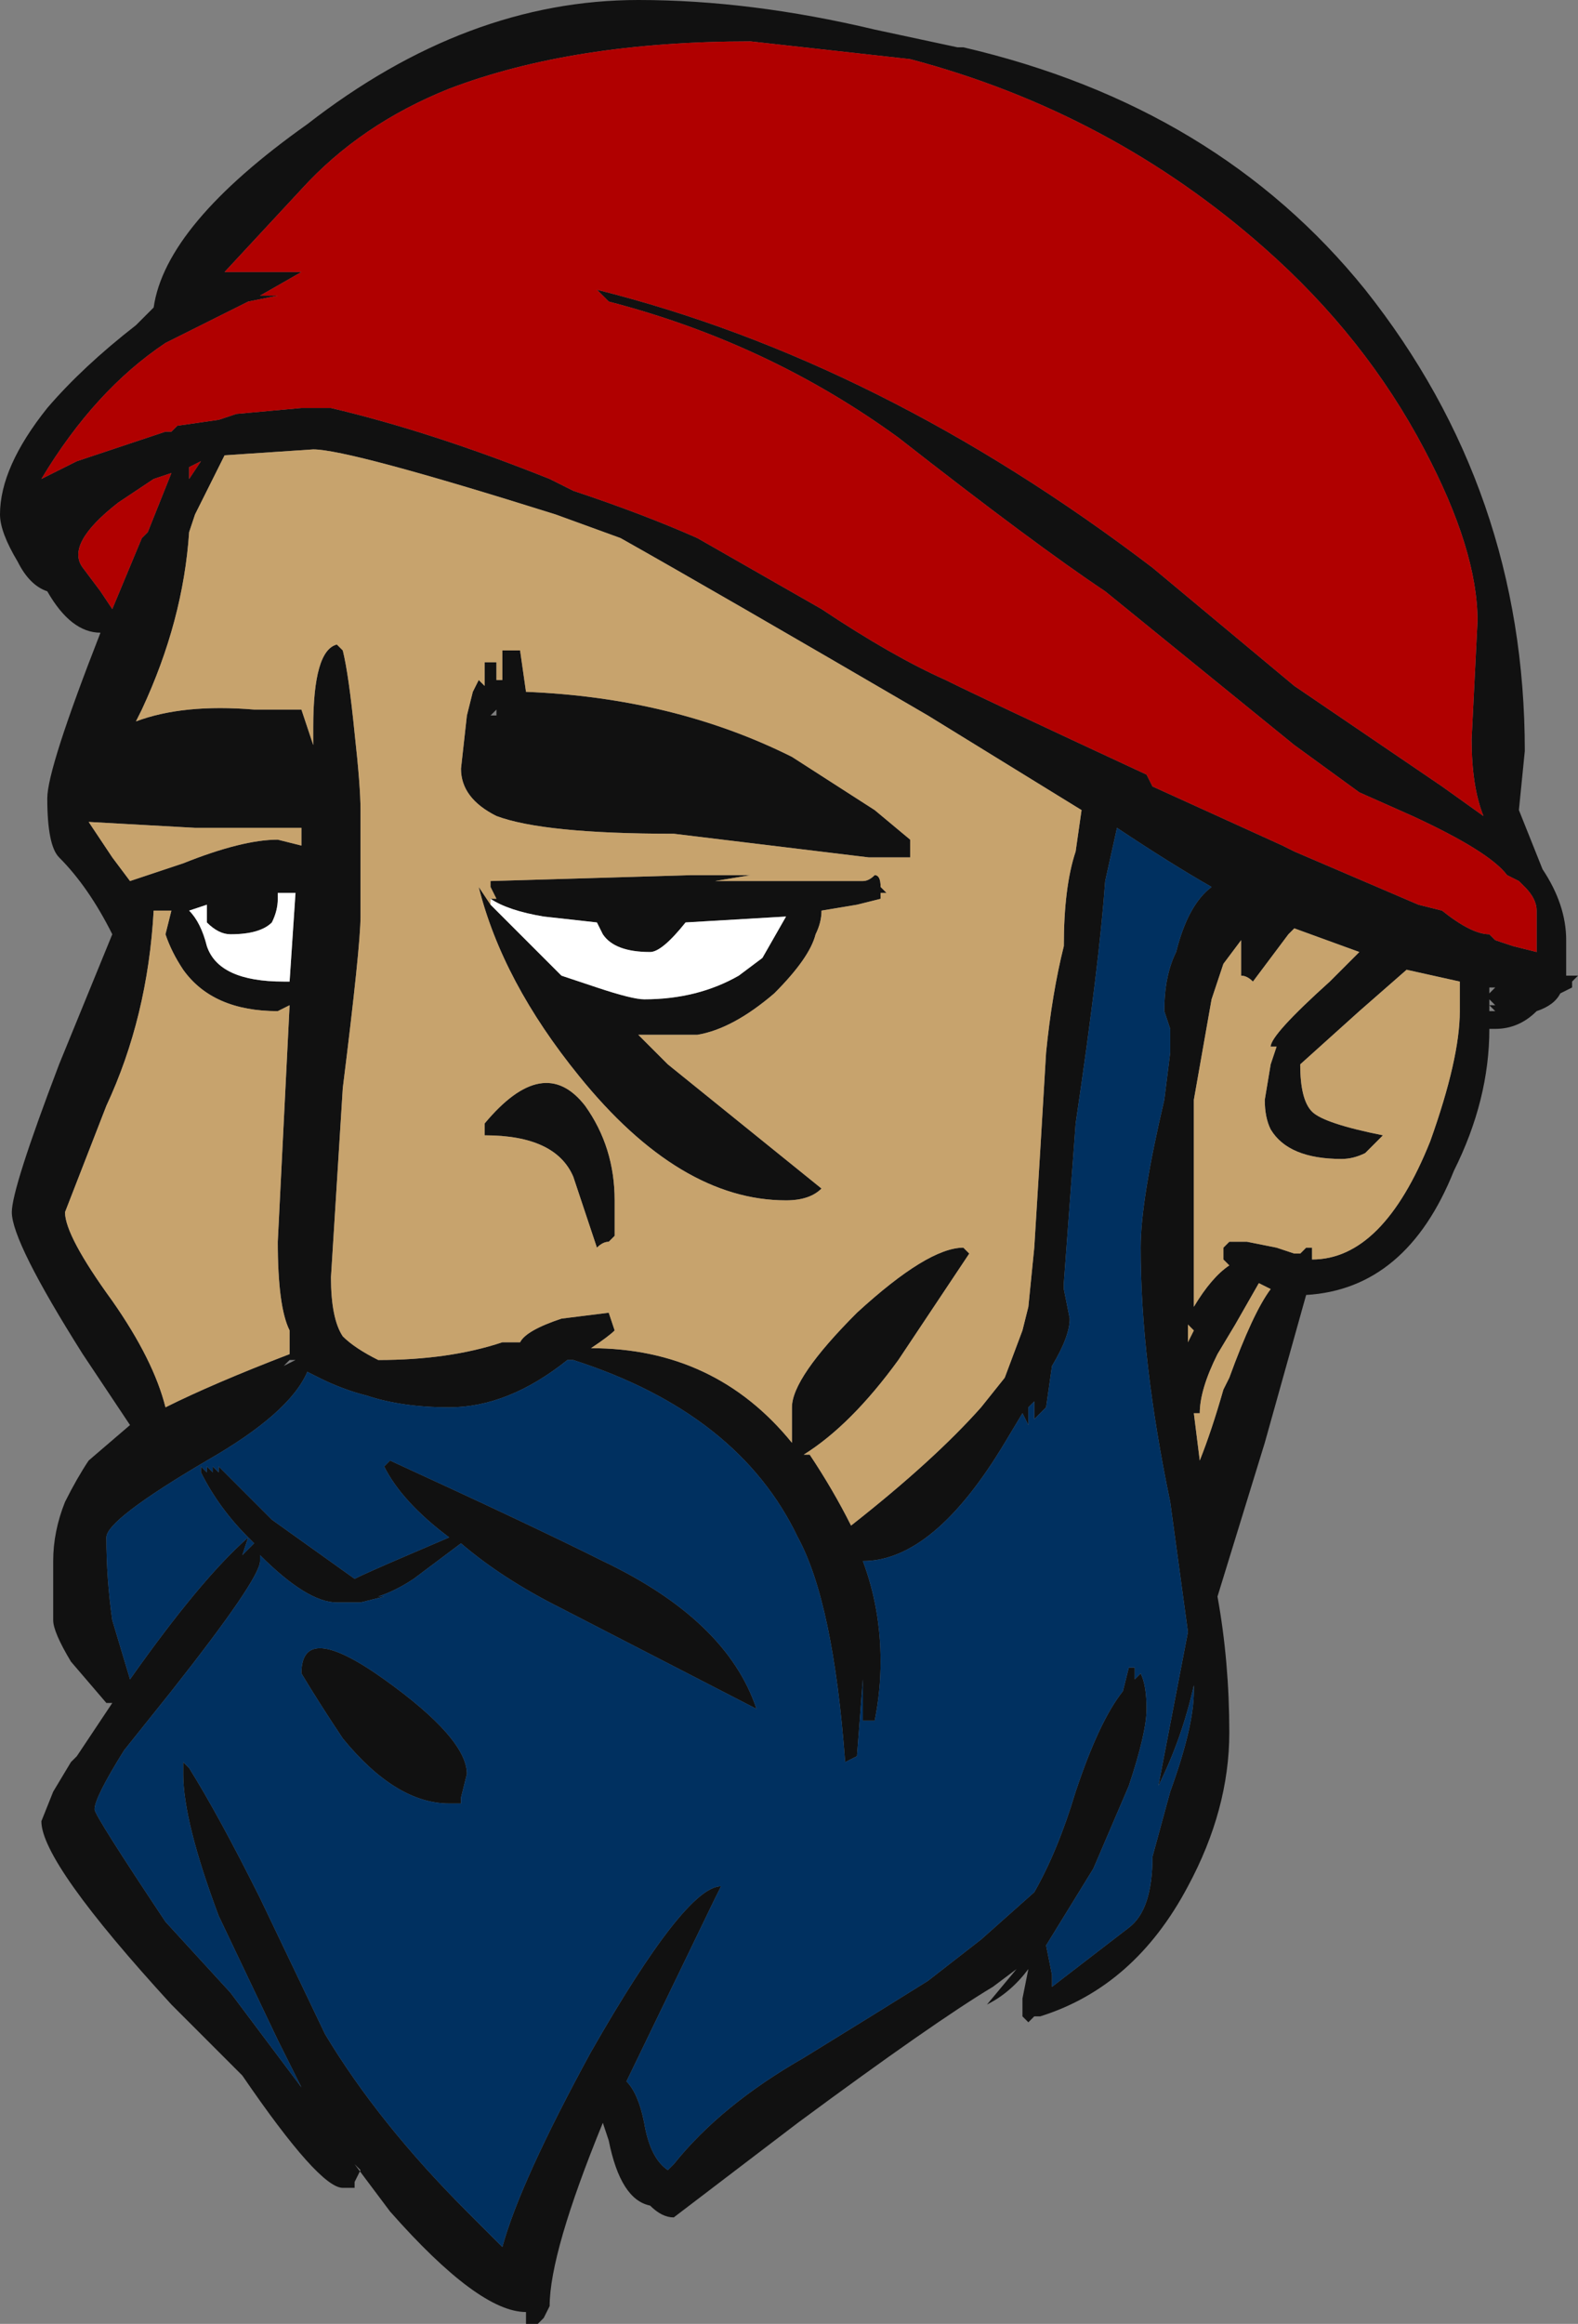 <?xml version="1.0" encoding="UTF-8" standalone="no"?>
<svg xmlns:ffdec="https://www.free-decompiler.com/flash" xmlns:xlink="http://www.w3.org/1999/xlink" ffdec:objectType="shape" height="19.65px" width="13.35px" xmlns="http://www.w3.org/2000/svg">
  <rect width="100%" height="100%" fill="#808080" stroke="none"/>
  <g transform="matrix(1.0, 0.0, 0.0, 1.0, 6.05, 17.05)">
    <path d="M1.65 -16.55 L0.3 -16.7 Q-1.2 -16.7 -2.25 -16.3 -3.0 -16.0 -3.5 -15.45 L-4.15 -14.75 -3.5 -14.75 -3.85 -14.55 -3.7 -14.55 -3.95 -14.5 -4.65 -14.15 Q-5.25 -13.75 -5.7 -13.0 L-5.4 -13.15 -4.65 -13.4 -4.6 -13.4 -4.55 -13.45 -4.2 -13.5 -4.05 -13.55 -3.5 -13.6 -3.25 -13.6 Q-2.4 -13.4 -1.4 -13.0 L-1.2 -12.9 Q-0.6 -12.7 -0.15 -12.5 L0.9 -11.9 Q1.5 -11.5 1.95 -11.3 2.25 -11.15 3.65 -10.5 L3.7 -10.4 4.8 -9.9 4.9 -9.85 5.95 -9.4 6.15 -9.35 Q6.4 -9.15 6.55 -9.15 L6.6 -9.1 6.75 -9.05 6.95 -9.0 6.95 -9.35 Q6.95 -9.45 6.85 -9.55 L6.8 -9.6 6.7 -9.65 Q6.55 -9.85 5.9 -10.15 L5.45 -10.35 4.9 -10.75 3.3 -12.05 Q2.7 -12.45 1.55 -13.35 0.45 -14.15 -0.9 -14.5 L-1.0 -14.6 Q1.4 -14.0 3.7 -12.25 L4.9 -11.25 6.15 -10.4 6.5 -10.15 Q6.4 -10.4 6.4 -10.8 L6.45 -11.8 Q6.45 -12.4 6.0 -13.25 5.5 -14.2 4.65 -14.95 3.35 -16.1 1.65 -16.55 M5.5 -14.6 Q6.85 -12.9 6.85 -10.7 L6.8 -10.2 7.0 -9.7 Q7.2 -9.4 7.2 -9.1 L7.2 -8.8 7.3 -8.8 7.25 -8.75 7.25 -8.7 7.15 -8.65 Q7.1 -8.55 6.95 -8.5 6.8 -8.35 6.6 -8.35 L6.55 -8.35 Q6.55 -7.75 6.25 -7.15 5.85 -6.15 5.0 -6.1 L4.65 -4.85 4.25 -3.55 Q4.35 -3.0 4.35 -2.4 4.35 -1.75 4.0 -1.1 3.55 -0.25 2.75 0.0 L2.7 0.0 2.65 0.05 2.6 0.0 Q2.6 -0.05 2.6 -0.15 L2.65 -0.4 Q2.5 -0.2 2.3 -0.1 L2.55 -0.4 2.35 -0.25 Q1.85 0.05 0.7 0.9 L-0.35 1.7 Q-0.45 1.7 -0.55 1.6 -0.8 1.55 -0.9 1.05 L-0.95 0.9 Q-1.4 2.0 -1.4 2.45 L-1.45 2.55 -1.5 2.6 -1.6 2.6 -1.6 2.5 Q-2.0 2.5 -2.75 1.65 L-3.05 1.25 -3.0 1.3 -3.05 1.4 -3.05 1.45 -3.15 1.45 Q-3.35 1.45 -4.0 0.5 L-4.6 -0.1 Q-5.7 -1.3 -5.7 -1.65 L-5.6 -1.9 -5.45 -2.15 -5.4 -2.2 -5.1 -2.65 -5.15 -2.65 -5.45 -3.0 Q-5.6 -3.25 -5.6 -3.35 L-5.6 -3.85 Q-5.6 -4.1 -5.5 -4.35 -5.4 -4.55 -5.3 -4.7 L-4.95 -5.0 -5.35 -5.6 Q-5.95 -6.55 -5.95 -6.8 -5.95 -7.0 -5.55 -8.05 L-5.1 -9.15 Q-5.3 -9.55 -5.55 -9.8 -5.65 -9.9 -5.65 -10.3 -5.65 -10.55 -5.2 -11.7 -5.45 -11.7 -5.65 -12.05 -5.8 -12.1 -5.9 -12.3 -6.05 -12.55 -6.05 -12.7 -6.05 -13.1 -5.65 -13.6 -5.35 -13.95 -4.9 -14.3 L-4.75 -14.45 Q-4.65 -15.15 -3.45 -16.0 -2.1 -17.05 -0.65 -17.05 0.3 -17.05 1.35 -16.8 L2.05 -16.65 2.1 -16.65 Q4.25 -16.15 5.5 -14.6 M6.55 -8.65 L6.6 -8.7 6.55 -8.7 6.55 -8.65 M6.55 -8.55 L6.55 -8.5 6.6 -8.5 6.55 -8.55 6.6 -8.55 6.55 -8.6 6.55 -8.55 M6.3 -8.75 L5.85 -8.85 5.45 -8.5 4.95 -8.05 Q4.95 -7.75 5.05 -7.65 5.15 -7.55 5.65 -7.45 L5.5 -7.3 Q5.4 -7.25 5.3 -7.25 4.85 -7.25 4.7 -7.5 4.65 -7.6 4.65 -7.75 L4.7 -8.05 4.75 -8.2 4.7 -8.2 Q4.7 -8.3 5.2 -8.75 5.35 -8.9 5.45 -9.0 L4.9 -9.2 4.85 -9.15 4.55 -8.75 Q4.5 -8.8 4.45 -8.8 L4.45 -9.1 4.3 -8.9 4.2 -8.6 4.05 -7.75 4.05 -6.0 Q4.2 -6.25 4.35 -6.35 L4.3 -6.4 4.3 -6.5 4.35 -6.55 4.5 -6.55 4.75 -6.5 4.9 -6.45 4.95 -6.45 5.0 -6.5 5.05 -6.5 5.05 -6.4 Q5.65 -6.4 6.05 -7.4 6.3 -8.1 6.3 -8.5 L6.3 -8.75 M1.65 -9.9 L1.65 -9.8 1.45 -9.8 Q1.4 -9.8 1.3 -9.8 L-0.35 -10.0 Q-1.45 -10.0 -1.85 -10.15 -2.15 -10.3 -2.15 -10.55 L-2.1 -11.0 -2.05 -11.2 -2.0 -11.3 -1.95 -11.25 -1.95 -11.45 -1.85 -11.45 -1.85 -11.3 -1.8 -11.3 -1.8 -11.55 -1.65 -11.55 -1.6 -11.2 Q-0.35 -11.15 0.65 -10.65 L1.35 -10.2 1.65 -9.95 1.65 -9.9 M-1.9 -9.4 L-1.3 -8.8 -1.0 -8.7 Q-0.7 -8.6 -0.6 -8.6 -0.15 -8.6 0.2 -8.8 L0.4 -8.95 0.6 -9.3 -0.25 -9.25 Q-0.45 -9.0 -0.55 -9.0 -0.85 -9.0 -0.95 -9.15 L-1.0 -9.25 -1.45 -9.3 Q-1.75 -9.35 -1.9 -9.45 L-1.85 -9.45 -1.9 -9.55 Q-1.9 -9.7 -1.9 -9.6 L-0.2 -9.65 0.3 -9.65 0.0 -9.6 -0.05 -9.6 Q0.15 -9.6 0.5 -9.6 L1.25 -9.6 Q1.3 -9.6 1.35 -9.65 1.4 -9.65 1.4 -9.55 L1.45 -9.5 1.4 -9.5 1.4 -9.45 1.2 -9.4 0.9 -9.35 Q0.9 -9.25 0.85 -9.15 0.8 -8.95 0.5 -8.65 0.15 -8.35 -0.15 -8.3 L-0.65 -8.3 -0.4 -8.05 0.9 -7.0 Q0.8 -6.9 0.6 -6.9 -0.3 -6.9 -1.15 -7.95 -1.8 -8.75 -2.0 -9.55 L-1.9 -9.4 M3.4 -10.05 L3.3 -9.6 Q3.25 -8.9 3.05 -7.55 L2.95 -6.2 2.95 -6.15 3.0 -5.9 Q3.0 -5.75 2.85 -5.5 L2.8 -5.15 2.7 -5.05 2.7 -5.2 2.65 -5.15 2.65 -5.0 2.6 -5.1 2.45 -4.85 Q1.85 -3.85 1.25 -3.85 1.4 -3.45 1.4 -3.0 1.4 -2.75 1.35 -2.5 L1.25 -2.5 1.25 -2.85 1.2 -2.2 1.1 -2.15 Q1.0 -3.5 0.7 -4.05 0.2 -5.1 -1.2 -5.55 L-1.25 -5.55 Q-1.75 -5.15 -2.25 -5.15 -2.65 -5.15 -2.95 -5.25 -3.15 -5.3 -3.35 -5.4 L-3.45 -5.45 Q-3.6 -5.1 -4.3 -4.7 -5.15 -4.2 -5.15 -4.05 -5.15 -3.7 -5.1 -3.35 L-4.95 -2.85 Q-4.35 -3.7 -3.95 -4.05 L-4.0 -3.9 -3.9 -4.0 -3.95 -4.05 Q-4.2 -4.3 -4.35 -4.6 L-4.35 -4.65 -4.3 -4.6 -4.3 -4.65 -4.25 -4.6 -4.25 -4.65 -4.2 -4.6 -4.2 -4.65 -3.75 -4.2 -3.05 -3.7 Q-2.95 -3.75 -2.6 -3.9 L-2.25 -4.05 Q-2.65 -4.35 -2.8 -4.65 L-2.75 -4.7 Q-1.55 -4.15 -0.95 -3.85 0.1 -3.35 0.35 -2.6 L-1.3 -3.45 Q-1.8 -3.7 -2.15 -4.0 L-2.55 -3.7 Q-2.7 -3.6 -2.85 -3.55 L-2.8 -3.55 -3.0 -3.5 -3.2 -3.5 Q-3.45 -3.5 -3.85 -3.9 L-3.85 -3.85 Q-3.85 -3.7 -4.6 -2.75 L-5.0 -2.25 Q-5.25 -1.85 -5.25 -1.75 -5.25 -1.7 -4.65 -0.8 L-4.1 -0.2 -3.5 0.6 -3.7 0.2 -4.2 -0.85 Q-4.5 -1.65 -4.5 -2.05 L-4.5 -2.15 -4.45 -2.1 Q-4.2 -1.7 -3.85 -1.0 L-3.3 0.15 Q-2.85 0.9 -2.1 1.65 L-1.8 1.95 Q-1.65 1.4 -1.05 0.3 -0.25 -1.1 0.05 -1.1 L0.0 -1.0 -0.75 0.55 Q-0.65 0.65 -0.6 0.9 -0.55 1.2 -0.4 1.3 L-0.35 1.25 Q0.05 0.75 0.75 0.35 1.4 -0.05 1.8 -0.3 L2.25 -0.65 2.7 -1.05 Q2.9 -1.4 3.05 -1.9 3.25 -2.5 3.45 -2.75 L3.5 -2.95 3.55 -2.95 3.55 -2.85 3.6 -2.9 Q3.65 -2.8 3.65 -2.6 3.65 -2.4 3.5 -1.95 3.35 -1.6 3.2 -1.25 L2.8 -0.6 2.85 -0.35 2.85 -0.25 3.5 -0.75 Q3.7 -0.9 3.7 -1.35 L3.85 -1.9 Q4.05 -2.45 4.05 -2.75 L4.05 -2.8 Q3.95 -2.35 3.75 -1.95 L4.0 -3.25 3.85 -4.35 Q3.6 -5.55 3.6 -6.5 3.6 -6.9 3.8 -7.75 L3.85 -8.15 3.85 -8.35 3.8 -8.5 Q3.8 -8.8 3.9 -9.0 4.0 -9.4 4.2 -9.55 3.85 -9.75 3.4 -10.05 M3.05 -9.85 L3.1 -10.2 1.8 -11.0 Q0.0 -12.05 -0.8 -12.5 L-1.35 -12.7 Q-3.1 -13.25 -3.4 -13.25 L-4.15 -13.2 Q-4.25 -13.0 -4.4 -12.7 L-4.45 -12.55 Q-4.5 -11.8 -4.85 -11.05 L-4.9 -10.95 Q-4.5 -11.1 -3.9 -11.05 L-3.5 -11.05 Q-3.45 -10.9 -3.4 -10.75 L-3.4 -10.9 Q-3.4 -11.55 -3.2 -11.6 L-3.15 -11.55 Q-3.1 -11.35 -3.05 -10.85 -3.0 -10.4 -3.0 -10.2 L-3.0 -9.3 Q-3.0 -9.05 -3.15 -7.85 L-3.25 -6.25 Q-3.25 -5.9 -3.15 -5.75 -3.05 -5.65 -2.85 -5.55 -2.25 -5.55 -1.8 -5.7 L-1.65 -5.7 Q-1.6 -5.8 -1.3 -5.9 L-0.9 -5.95 -0.85 -5.8 Q-0.9 -5.75 -1.05 -5.65 0.0 -5.65 0.65 -4.85 L0.65 -5.15 Q0.65 -5.4 1.2 -5.95 1.8 -6.5 2.1 -6.5 L2.15 -6.45 1.55 -5.55 Q1.15 -5.0 0.75 -4.75 L0.8 -4.75 Q1.0 -4.45 1.15 -4.15 1.85 -4.7 2.25 -5.15 L2.45 -5.4 2.6 -5.8 2.65 -6.0 2.7 -6.5 Q2.75 -7.3 2.8 -8.15 2.85 -8.65 2.95 -9.05 2.95 -9.55 3.05 -9.85 M4.7 -6.15 L4.6 -6.2 4.4 -5.85 4.25 -5.6 Q4.1 -5.3 4.1 -5.1 L4.05 -5.1 4.1 -4.7 Q4.2 -4.95 4.3 -5.3 L4.35 -5.4 Q4.55 -5.95 4.7 -6.15 M4.0 -5.85 L4.0 -5.7 4.05 -5.8 4.0 -5.85 M-1.9 -11.0 L-1.85 -11.0 -1.85 -11.05 -1.9 -11.0 M-4.75 -13.0 L-5.05 -12.8 Q-5.5 -12.45 -5.35 -12.25 L-5.2 -12.05 -5.1 -11.9 -4.85 -12.5 -4.8 -12.55 -4.6 -13.05 -4.75 -13.0 M-4.45 -13.0 L-4.35 -13.15 -4.45 -13.1 -4.45 -13.0 M-3.5 -10.05 L-4.4 -10.05 -5.3 -10.1 -5.1 -9.8 -4.95 -9.6 -4.5 -9.75 Q-4.0 -9.95 -3.7 -9.95 L-3.5 -9.9 -3.5 -10.05 M-3.95 -9.45 L-3.95 -9.45 M-3.7 -9.45 Q-3.7 -9.35 -3.75 -9.25 -3.85 -9.15 -4.1 -9.15 -4.2 -9.15 -4.3 -9.25 L-4.3 -9.4 -4.45 -9.35 Q-4.35 -9.25 -4.3 -9.05 -4.2 -8.75 -3.65 -8.75 L-3.6 -8.75 -3.55 -9.5 -3.7 -9.5 -3.7 -9.45 M-4.6 -9.35 L-4.75 -9.35 Q-4.8 -8.45 -5.15 -7.7 L-5.5 -6.8 Q-5.5 -6.6 -5.1 -6.05 -4.75 -5.55 -4.65 -5.15 -4.25 -5.35 -3.6 -5.6 L-3.6 -5.8 Q-3.7 -6.0 -3.7 -6.55 L-3.6 -8.55 -3.7 -8.5 Q-4.25 -8.5 -4.5 -8.85 -4.6 -9.0 -4.65 -9.15 L-4.6 -9.35 M-1.95 -7.55 Q-1.45 -8.15 -1.1 -7.7 -0.85 -7.35 -0.85 -6.9 L-0.85 -6.6 -0.9 -6.55 Q-0.95 -6.55 -1.0 -6.5 L-1.2 -7.1 Q-1.35 -7.45 -1.95 -7.45 L-1.95 -7.55 M-3.6 -5.55 L-3.65 -5.5 -3.55 -5.55 -3.6 -5.55 M-3.5 -2.9 Q-3.5 -3.35 -2.8 -2.85 -2.1 -2.35 -2.1 -2.05 L-2.15 -1.85 -2.15 -1.8 -2.25 -1.8 Q-2.7 -1.8 -3.15 -2.35 -3.35 -2.65 -3.5 -2.9 M-5.05 -2.7 L-5.05 -2.7" fill="#111111" fill-rule="evenodd" stroke="none"/>
    <path d="M1.65 -16.55 Q3.35 -16.1 4.65 -14.95 5.5 -14.2 6.0 -13.25 6.45 -12.4 6.45 -11.8 L6.4 -10.8 Q6.4 -10.4 6.5 -10.15 L6.15 -10.4 4.9 -11.25 3.7 -12.25 Q1.4 -14.0 -1.0 -14.6 L-0.9 -14.5 Q0.45 -14.15 1.55 -13.35 2.7 -12.45 3.3 -12.05 L4.9 -10.75 5.45 -10.35 5.9 -10.15 Q6.55 -9.85 6.7 -9.65 L6.8 -9.6 6.85 -9.55 Q6.95 -9.45 6.95 -9.35 L6.95 -9.0 6.75 -9.05 6.6 -9.1 6.55 -9.15 Q6.4 -9.15 6.15 -9.35 L5.95 -9.4 4.9 -9.85 4.8 -9.9 3.7 -10.4 3.65 -10.5 Q2.25 -11.15 1.95 -11.3 1.5 -11.5 0.9 -11.9 L-0.15 -12.5 Q-0.6 -12.7 -1.2 -12.9 L-1.4 -13.0 Q-2.4 -13.4 -3.25 -13.6 L-3.5 -13.6 -4.05 -13.55 -4.2 -13.5 -4.55 -13.45 -4.6 -13.4 -4.65 -13.4 -5.4 -13.15 -5.7 -13.0 Q-5.25 -13.75 -4.65 -14.15 L-3.95 -14.5 -3.7 -14.55 -3.85 -14.55 -3.5 -14.75 -4.15 -14.75 -3.5 -15.45 Q-3.0 -16.0 -2.25 -16.3 -1.2 -16.7 0.3 -16.7 L1.65 -16.55 M-4.45 -13.0 L-4.45 -13.1 -4.35 -13.15 -4.45 -13.0 M-4.75 -13.0 L-4.6 -13.05 -4.8 -12.55 -4.85 -12.5 -5.1 -11.9 -5.2 -12.05 -5.35 -12.25 Q-5.5 -12.45 -5.05 -12.8 L-4.75 -13.0" fill="#b00000" fill-rule="evenodd" stroke="none"/>
    <path d="M1.65 -9.9 L1.65 -9.95 1.35 -10.2 0.65 -10.65 Q-0.35 -11.15 -1.6 -11.2 L-1.65 -11.55 -1.8 -11.55 -1.8 -11.3 -1.85 -11.3 -1.85 -11.45 -1.95 -11.45 -1.95 -11.25 -2.0 -11.3 -2.05 -11.2 -2.1 -11.0 -2.15 -10.55 Q-2.15 -10.3 -1.85 -10.15 -1.45 -10.0 -0.35 -10.0 L1.3 -9.8 Q1.4 -9.8 1.45 -9.8 L1.65 -9.8 1.65 -9.9 M6.3 -8.75 L6.3 -8.5 Q6.3 -8.1 6.05 -7.4 5.65 -6.4 5.05 -6.4 L5.05 -6.5 5.0 -6.5 4.95 -6.45 4.9 -6.45 4.75 -6.5 4.5 -6.55 4.35 -6.55 4.3 -6.5 4.3 -6.4 4.35 -6.35 Q4.2 -6.25 4.05 -6.0 L4.05 -7.75 4.2 -8.6 4.3 -8.9 4.45 -9.1 4.45 -8.8 Q4.5 -8.8 4.55 -8.75 L4.85 -9.15 4.9 -9.2 5.45 -9.0 Q5.35 -8.9 5.2 -8.75 4.7 -8.3 4.7 -8.2 L4.75 -8.2 4.7 -8.05 4.65 -7.75 Q4.65 -7.6 4.7 -7.5 4.85 -7.25 5.3 -7.25 5.4 -7.25 5.5 -7.3 L5.65 -7.45 Q5.15 -7.55 5.05 -7.65 4.95 -7.75 4.95 -8.05 L5.45 -8.5 5.85 -8.85 6.3 -8.75 M-1.9 -9.4 L-2.0 -9.55 Q-1.8 -8.75 -1.15 -7.95 -0.3 -6.9 0.6 -6.9 0.8 -6.9 0.9 -7.0 L-0.4 -8.05 -0.65 -8.3 -0.15 -8.3 Q0.15 -8.35 0.5 -8.65 0.8 -8.95 0.85 -9.15 0.9 -9.25 0.9 -9.35 L1.2 -9.4 1.4 -9.45 1.4 -9.5 1.45 -9.5 1.4 -9.55 Q1.4 -9.65 1.35 -9.65 1.3 -9.6 1.25 -9.6 L0.5 -9.6 Q0.15 -9.6 -0.05 -9.6 L0.0 -9.6 0.3 -9.65 -0.2 -9.65 -1.9 -9.6 Q-1.9 -9.7 -1.9 -9.55 L-1.85 -9.45 -1.9 -9.45 -1.9 -9.4 M4.7 -6.15 Q4.55 -5.95 4.35 -5.4 L4.3 -5.3 Q4.2 -4.95 4.1 -4.7 L4.05 -5.1 4.1 -5.1 Q4.1 -5.3 4.25 -5.6 L4.4 -5.85 4.6 -6.2 4.7 -6.15 M3.05 -9.85 Q2.95 -9.55 2.95 -9.05 2.85 -8.65 2.8 -8.15 2.75 -7.3 2.7 -6.5 L2.65 -6.0 2.6 -5.8 2.45 -5.4 2.25 -5.15 Q1.85 -4.7 1.15 -4.15 1.0 -4.45 0.8 -4.75 L0.75 -4.75 Q1.15 -5.0 1.55 -5.55 L2.15 -6.45 2.1 -6.5 Q1.8 -6.5 1.2 -5.95 0.65 -5.4 0.65 -5.15 L0.65 -4.85 Q0.0 -5.65 -1.05 -5.65 -0.9 -5.75 -0.85 -5.8 L-0.9 -5.95 -1.3 -5.9 Q-1.6 -5.8 -1.65 -5.7 L-1.8 -5.7 Q-2.25 -5.55 -2.85 -5.55 -3.05 -5.65 -3.15 -5.75 -3.25 -5.9 -3.25 -6.25 L-3.15 -7.85 Q-3.0 -9.05 -3.0 -9.3 L-3.0 -10.2 Q-3.0 -10.4 -3.05 -10.85 -3.1 -11.35 -3.15 -11.55 L-3.2 -11.6 Q-3.4 -11.55 -3.4 -10.9 L-3.4 -10.75 Q-3.45 -10.9 -3.5 -11.05 L-3.9 -11.05 Q-4.5 -11.1 -4.9 -10.95 L-4.85 -11.05 Q-4.5 -11.8 -4.45 -12.55 L-4.4 -12.7 Q-4.25 -13.0 -4.15 -13.2 L-3.4 -13.25 Q-3.1 -13.25 -1.35 -12.7 L-0.8 -12.5 Q0.0 -12.05 1.8 -11.0 L3.1 -10.2 3.05 -9.85 M4.0 -5.85 L4.05 -5.8 4.0 -5.7 4.0 -5.85 M-3.5 -10.05 L-3.5 -9.9 -3.7 -9.95 Q-4.0 -9.95 -4.5 -9.75 L-4.95 -9.6 -5.1 -9.8 -5.3 -10.1 -4.4 -10.05 -3.5 -10.05 M-4.6 -9.35 L-4.65 -9.15 Q-4.6 -9.0 -4.5 -8.85 -4.25 -8.5 -3.7 -8.5 L-3.6 -8.55 -3.7 -6.55 Q-3.7 -6.0 -3.6 -5.8 L-3.6 -5.6 Q-4.25 -5.35 -4.65 -5.15 -4.75 -5.55 -5.1 -6.05 -5.5 -6.6 -5.5 -6.8 L-5.15 -7.7 Q-4.8 -8.45 -4.75 -9.35 L-4.6 -9.35 M-1.95 -7.55 L-1.95 -7.45 Q-1.35 -7.45 -1.2 -7.1 L-1.0 -6.5 Q-0.95 -6.55 -0.9 -6.55 L-0.85 -6.6 -0.85 -6.9 Q-0.85 -7.35 -1.1 -7.7 -1.45 -8.15 -1.95 -7.55" fill="#c7a36d" fill-rule="evenodd" stroke="none"/>
    <path d="M0.6 -9.3 L0.4 -8.95 0.2 -8.8 Q-0.15 -8.6 -0.6 -8.6 -0.7 -8.6 -1.0 -8.7 L-1.3 -8.8 -1.9 -9.4 -1.9 -9.45 Q-1.75 -9.35 -1.45 -9.3 L-1.0 -9.25 -0.95 -9.15 Q-0.85 -9.0 -0.55 -9.0 -0.45 -9.0 -0.25 -9.25 L0.6 -9.3 M-3.7 -9.45 L-3.7 -9.5 -3.55 -9.5 -3.6 -8.75 -3.65 -8.75 Q-4.2 -8.75 -4.3 -9.05 -4.35 -9.25 -4.45 -9.35 L-4.3 -9.4 -4.3 -9.25 Q-4.2 -9.15 -4.1 -9.15 -3.85 -9.15 -3.75 -9.25 -3.7 -9.35 -3.7 -9.45" fill="#ffffff" fill-rule="evenodd" stroke="none"/>
    <path d="M3.4 -10.05 Q3.85 -9.75 4.2 -9.55 4.0 -9.4 3.9 -9.0 3.8 -8.8 3.8 -8.5 L3.85 -8.35 3.85 -8.15 3.8 -7.75 Q3.6 -6.9 3.6 -6.5 3.6 -5.55 3.85 -4.35 L4.0 -3.25 3.75 -1.95 Q3.95 -2.35 4.05 -2.8 L4.05 -2.75 Q4.05 -2.45 3.85 -1.9 L3.7 -1.35 Q3.7 -0.9 3.5 -0.75 L2.85 -0.25 2.85 -0.35 2.8 -0.6 3.2 -1.25 Q3.35 -1.6 3.5 -1.95 3.65 -2.4 3.65 -2.6 3.65 -2.8 3.6 -2.9 L3.55 -2.85 3.55 -2.95 3.5 -2.95 3.45 -2.75 Q3.25 -2.5 3.05 -1.9 2.9 -1.4 2.7 -1.05 L2.25 -0.65 1.8 -0.3 Q1.4 -0.05 0.75 0.35 0.05 0.75 -0.35 1.25 L-0.4 1.3 Q-0.55 1.2 -0.6 0.9 -0.65 0.65 -0.75 0.55 L0.0 -1.0 0.05 -1.1 Q-0.25 -1.1 -1.05 0.3 -1.65 1.4 -1.8 1.95 L-2.1 1.65 Q-2.85 0.9 -3.3 0.15 L-3.85 -1.0 Q-4.2 -1.7 -4.45 -2.1 L-4.5 -2.15 -4.5 -2.05 Q-4.5 -1.65 -4.2 -0.85 L-3.7 0.2 -3.5 0.6 -4.1 -0.2 -4.65 -0.8 Q-5.25 -1.7 -5.25 -1.75 -5.25 -1.85 -5.0 -2.25 L-4.6 -2.75 Q-3.85 -3.7 -3.85 -3.85 L-3.85 -3.9 Q-3.45 -3.5 -3.2 -3.5 L-3.0 -3.5 -2.8 -3.55 -2.85 -3.55 Q-2.7 -3.6 -2.55 -3.7 L-2.15 -4.0 Q-1.8 -3.7 -1.3 -3.45 L0.35 -2.6 Q0.1 -3.35 -0.95 -3.85 -1.55 -4.15 -2.75 -4.7 L-2.8 -4.65 Q-2.65 -4.35 -2.25 -4.05 L-2.6 -3.9 Q-2.95 -3.75 -3.05 -3.7 L-3.75 -4.2 -4.2 -4.65 -4.2 -4.6 -4.25 -4.65 -4.25 -4.6 -4.3 -4.65 -4.3 -4.6 -4.35 -4.65 -4.35 -4.6 Q-4.2 -4.3 -3.95 -4.05 L-3.9 -4.0 -4.0 -3.9 -3.95 -4.05 Q-4.35 -3.7 -4.95 -2.85 L-5.1 -3.35 Q-5.15 -3.7 -5.15 -4.05 -5.15 -4.2 -4.3 -4.7 -3.6 -5.1 -3.45 -5.45 L-3.35 -5.4 Q-3.15 -5.3 -2.95 -5.25 -2.65 -5.15 -2.25 -5.15 -1.75 -5.15 -1.25 -5.55 L-1.2 -5.55 Q0.2 -5.1 0.7 -4.05 1.0 -3.5 1.1 -2.15 L1.2 -2.2 1.25 -2.85 1.25 -2.5 1.35 -2.5 Q1.4 -2.75 1.4 -3.0 1.4 -3.45 1.25 -3.85 1.85 -3.85 2.45 -4.85 L2.6 -5.1 2.65 -5.0 2.65 -5.15 2.7 -5.2 2.7 -5.05 2.8 -5.15 2.85 -5.5 Q3.0 -5.75 3.0 -5.9 L2.95 -6.15 2.95 -6.2 3.05 -7.55 Q3.25 -8.9 3.3 -9.6 L3.4 -10.05 M-3.5 -2.9 Q-3.35 -2.65 -3.15 -2.35 -2.7 -1.8 -2.25 -1.8 L-2.15 -1.8 -2.15 -1.85 -2.1 -2.05 Q-2.1 -2.35 -2.8 -2.85 -3.5 -3.35 -3.5 -2.9" fill="#003060" fill-rule="evenodd" stroke="none"/>
  </g>
</svg>
